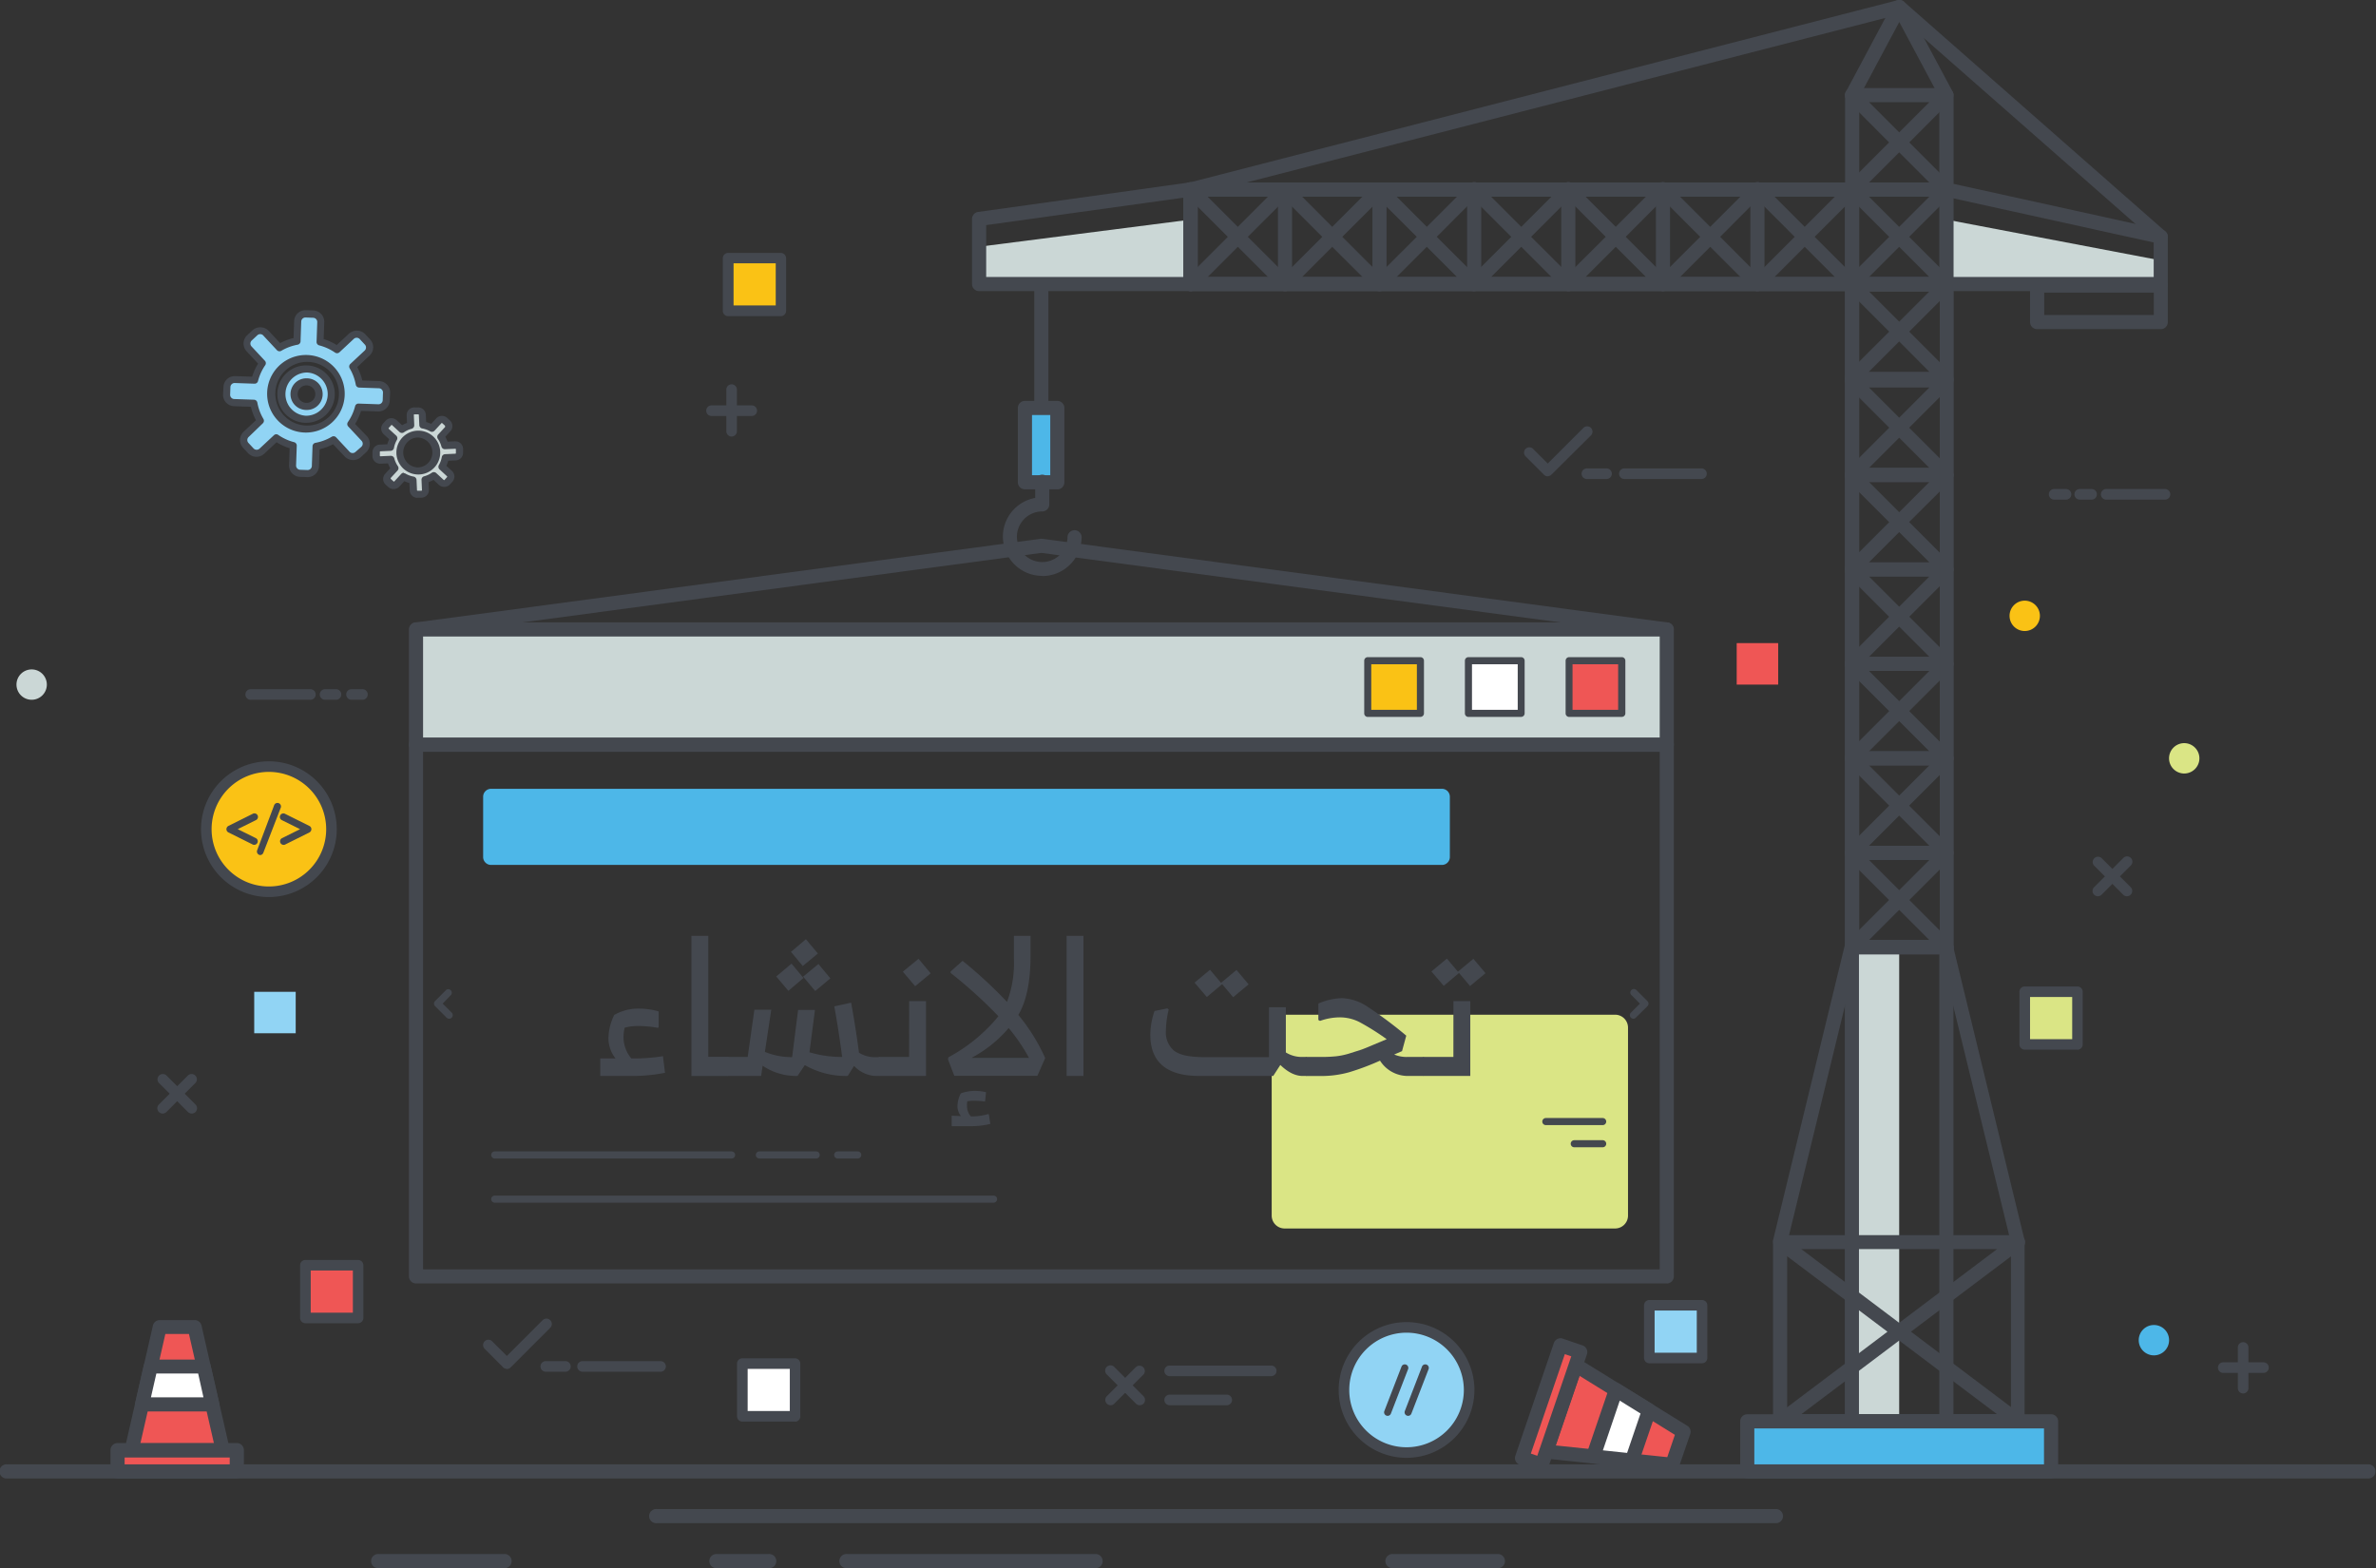 <svg id="Layer_1" data-name="Layer 1" xmlns="http://www.w3.org/2000/svg" viewBox="0 0 563.58 372">
  <rect x="0" y="0" width="563.58" height="372" fill="#333333" stroke="none"/>
  <title>underConstruction</title>
  <g>
    <g>
      <polygon points="512.53 67.38 512.53 61.78 461.73 52.1 461.73 67.75 512.53 67.38 512.53 67.38" style="fill: #cbd7d6"/>
      <polygon points="282.37 52.1 232.24 58.53 232.24 67.38 282.4 67.38 282.37 52.1 282.37 52.1" style="fill: #cbd7d6"/>
      <polygon points="450.48 337.17 439.27 337.17 439.27 224.71 450.48 224.71 450.48 337.17 450.48 337.17" style="fill: #cbd7d6"/>
      <polygon points="395.35 176.63 98.68 176.63 98.68 149.32 395.35 149.32 395.35 176.63 395.35 176.63" style="fill: #cbd7d6"/>
      <path d="M100.35,175H393.68V151H100.35v24Zm295,3.35H98.68A1.68,1.68,0,0,1,97,176.63V149.32a1.68,1.68,0,0,1,1.68-1.68H395.35a1.68,1.68,0,0,1,1.68,1.68v27.31a1.68,1.68,0,0,1-1.68,1.68Z" style="fill: #44484f"/>
      <path d="M100.35,301.11H393.68V178.31H100.35V301.11Zm295,3.35H98.68A1.68,1.68,0,0,1,97,302.79V176.63A1.68,1.68,0,0,1,98.68,175H395.35a1.68,1.68,0,0,1,1.68,1.68V302.79a1.68,1.68,0,0,1-1.68,1.68Z" style="fill: #44484f"/>
      <path d="M383.1,291.42H304.7a3.06,3.06,0,0,1-3.06-3.06V243.77a3.06,3.06,0,0,1,3.06-3.06h78.4a3.06,3.06,0,0,1,3.06,3.06v44.59a3.06,3.06,0,0,1-3.06,3.06Z" style="fill: #dae585"/>
      <path d="M342,205.18H116.48a1.88,1.88,0,0,1-1.88-1.88V189a1.88,1.88,0,0,1,1.88-1.88H342A1.88,1.88,0,0,1,343.9,189V203.3a1.88,1.88,0,0,1-1.88,1.88Z" style="fill: #4db7e8"/>
      <polygon points="336.92 169.22 324.43 169.22 324.43 156.73 336.92 156.73 336.92 169.22 336.92 169.22" style="fill: #fac215"/>
      <path d="M325.26,168.39h10.82V157.57H325.26v10.82Zm11.66,1.68H324.43a.84.84,0,0,1-.84-.84V156.73a.84.84,0,0,1,.84-.84h12.49a.84.84,0,0,1,.84.84v12.49a.84.84,0,0,1-.84.84Z" style="fill: #44484f"/>
      <polygon points="403.71 322.15 391.22 322.15 391.22 309.65 403.71 309.65 403.71 322.15 403.71 322.15" style="fill: #91d4f4"/>
      <path d="M392.47,320.89h10v-10h-10v10Zm11.24,2.51H391.22a1.26,1.26,0,0,1-1.26-1.26V309.65a1.26,1.26,0,0,1,1.26-1.26h12.49a1.26,1.26,0,0,1,1.26,1.26v12.49a1.26,1.26,0,0,1-1.26,1.26Z" style="fill: #44484f"/>
      <polygon points="188.57 335.98 176.08 335.98 176.08 323.48 188.57 323.48 188.57 335.98 188.57 335.98" style="fill: #fff"/>
      <path d="M177.34,334.72h10v-10h-10v10Zm11.24,2.51H176.08a1.26,1.26,0,0,1-1.26-1.26V323.48a1.26,1.26,0,0,1,1.26-1.26h12.49a1.26,1.26,0,0,1,1.26,1.26V336a1.26,1.26,0,0,1-1.26,1.26Z" style="fill: #44484f"/>
      <polygon points="492.76 247.77 480.26 247.77 480.26 235.28 492.76 235.28 492.76 247.77 492.76 247.77" style="fill: #dae585"/>
      <path d="M481.52,246.51h10v-10h-10v10ZM492.76,249H480.26a1.26,1.26,0,0,1-1.26-1.26V235.27a1.26,1.26,0,0,1,1.26-1.26h12.49a1.26,1.26,0,0,1,1.26,1.26v12.49a1.26,1.26,0,0,1-1.26,1.26Z" style="fill: #44484f"/>
      <polygon points="185.21 73.71 172.72 73.71 172.72 61.22 185.21 61.22 185.21 73.71 185.21 73.71" style="fill: #fac215"/>
      <path d="M174,72.46h10v-10H174v10ZM185.21,75H172.71a1.26,1.26,0,0,1-1.26-1.26V61.22A1.26,1.26,0,0,1,172.71,60h12.49a1.26,1.26,0,0,1,1.26,1.26V73.71A1.26,1.26,0,0,1,185.21,75Z" style="fill: #44484f"/>
      <polygon points="360.81 169.22 348.31 169.22 348.31 156.73 360.81 156.73 360.81 169.22 360.81 169.22" style="fill: #fff"/>
      <path d="M349.15,168.39H360V157.57H349.15v10.82Zm11.66,1.68H348.31a.84.84,0,0,1-.84-.84V156.73a.84.84,0,0,1,.84-.84h12.49a.84.84,0,0,1,.84.84v12.49a.84.84,0,0,1-.84.84Z" style="fill: #44484f"/>
      <polygon points="384.69 169.22 372.2 169.22 372.2 156.73 384.69 156.73 384.69 169.22 384.69 169.22" style="fill: #ef5655"/>
      <path d="M373,168.39h10.82V157.57H373v10.82Zm11.66,1.68H372.2a.84.84,0,0,1-.84-.84V156.73a.84.84,0,0,1,.84-.84h12.49a.84.84,0,0,1,.84.84v12.49a.84.84,0,0,1-.84.84Z" style="fill: #44484f"/>
      <polygon points="84.93 312.65 72.44 312.65 72.44 300.15 84.93 300.15 84.93 312.65 84.93 312.65" style="fill: #ef5655"/>
      <path d="M73.7,311.39h10v-10h-10v10Zm11.24,2.51H72.44a1.26,1.26,0,0,1-1.26-1.26V300.15a1.26,1.26,0,0,1,1.26-1.26H84.93a1.26,1.26,0,0,1,1.26,1.26v12.49a1.26,1.26,0,0,1-1.26,1.26Z" style="fill: #44484f"/>
      <path d="M173.54,274.82H117.35a.84.84,0,0,1,0-1.68h56.18a.84.84,0,1,1,0,1.68Z" style="fill: #44484f"/>
      <path d="M235.67,285.3H117.35a.84.84,0,1,1,0-1.68H235.67a.84.84,0,1,1,0,1.68Z" style="fill: #44484f"/>
      <path d="M193.61,274.82H180.12a.84.84,0,1,1,0-1.68h13.48a.84.84,0,1,1,0,1.68Z" style="fill: #44484f"/>
      <path d="M380.15,266.9H366.67a.84.84,0,0,1,0-1.68h13.48a.84.84,0,1,1,0,1.68Z" style="fill: #44484f"/>
      <path d="M380.15,272.16h-6.74a.84.84,0,1,1,0-1.68h6.74a.84.84,0,1,1,0,1.68Z" style="fill: #44484f"/>
      <path d="M203.45,274.82H198.7a.84.84,0,1,1,0-1.68h4.75a.84.84,0,1,1,0,1.68Z" style="fill: #44484f"/>
      <path d="M441,223h19.11V69.14H441V223Zm20.78,3.35H439.27a1.68,1.68,0,0,1-1.68-1.68V67.47a1.68,1.68,0,0,1,1.68-1.68h22.46a1.68,1.68,0,0,1,1.68,1.68V224.71a1.68,1.68,0,0,1-1.68,1.68Z" style="fill: #44484f"/>
      <path d="M443.32,133.39h14.32l-7.16-7.16-7.16,7.16Zm18.36,3.35H439.27a1.68,1.68,0,0,1-1.18-2.86l11.21-11.21a1.73,1.73,0,0,1,2.37,0l11.21,11.21a1.68,1.68,0,0,1-1.19,2.86Z" style="fill: #44484f"/>
      <path d="M443.32,114.34l7.16,7.16,7.16-7.16Zm7.16,11.21a1.67,1.67,0,0,1-1.18-.49l-11.21-11.21a1.68,1.68,0,0,1,1.18-2.86h22.41a1.68,1.68,0,0,1,1.19,2.86L451.67,125a1.67,1.67,0,0,1-1.19.49Z" style="fill: #44484f"/>
      <path d="M443.32,155.81h14.32l-7.16-7.16-7.16,7.16Zm18.36,3.35H439.27a1.68,1.68,0,0,1-1.18-2.86l11.21-11.21a1.67,1.67,0,0,1,2.37,0l11.21,11.21a1.68,1.68,0,0,1-1.19,2.86Z" style="fill: #44484f"/>
      <path d="M443.32,136.75l7.16,7.16,7.16-7.16ZM450.48,148a1.67,1.67,0,0,1-1.18-.49l-11.21-11.21a1.68,1.68,0,0,1,1.18-2.86h22.41a1.68,1.68,0,0,1,1.19,2.86l-11.21,11.21a1.68,1.68,0,0,1-1.19.49Z" style="fill: #44484f"/>
      <path d="M443.32,178.22h14.32l-7.16-7.16-7.16,7.16Zm18.36,3.35H439.27a1.68,1.68,0,0,1-1.18-2.86L449.3,167.5a1.68,1.68,0,0,1,2.37,0l11.21,11.21a1.68,1.68,0,0,1-1.19,2.86Z" style="fill: #44484f"/>
      <path d="M443.32,159.16l7.16,7.16,7.16-7.16Zm7.16,11.21a1.67,1.67,0,0,1-1.18-.49l-11.21-11.21a1.68,1.68,0,0,1,1.18-2.86h22.41a1.68,1.68,0,0,1,1.19,2.86l-11.21,11.21a1.68,1.68,0,0,1-1.19.49Z" style="fill: #44484f"/>
      <path d="M443.32,200.63h14.32l-7.16-7.16-7.16,7.16ZM461.68,204H439.27a1.68,1.68,0,0,1-1.18-2.86l11.21-11.21a1.68,1.68,0,0,1,2.37,0l11.21,11.21a1.68,1.68,0,0,1-1.19,2.86Z" style="fill: #44484f"/>
      <path d="M443.32,181.57l7.16,7.16,7.16-7.16Zm7.16,11.21a1.67,1.67,0,0,1-1.18-.49l-11.21-11.21a1.68,1.68,0,0,1,1.18-2.86h22.41a1.68,1.68,0,0,1,1.19,2.86l-11.21,11.21a1.68,1.68,0,0,1-1.19.49Z" style="fill: #44484f"/>
      <path d="M443.32,223h14.32l-7.16-7.16L443.32,223Zm18.36,3.35H439.27a1.68,1.68,0,0,1-1.18-2.86l11.21-11.21a1.67,1.67,0,0,1,2.37,0l11.21,11.21a1.68,1.68,0,0,1-1.19,2.86Z" style="fill: #44484f"/>
      <path d="M443.32,204l7.16,7.16,7.16-7.16Zm7.16,11.21a1.68,1.68,0,0,1-1.18-.49l-11.21-11.21a1.68,1.68,0,0,1,1.18-2.86h22.41a1.68,1.68,0,0,1,1.19,2.86l-11.21,11.21a1.68,1.68,0,0,1-1.19.49Z" style="fill: #44484f"/>
      <path d="M443.32,111h14.32l-7.16-7.16L443.32,111Zm18.36,3.35H439.27a1.68,1.68,0,0,1-1.18-2.86l11.21-11.21a1.73,1.73,0,0,1,2.37,0l11.21,11.21a1.68,1.68,0,0,1-1.19,2.86Z" style="fill: #44484f"/>
      <path d="M443.32,91.92l7.16,7.16,7.16-7.16Zm7.16,11.21a1.67,1.67,0,0,1-1.18-.49L438.09,91.43a1.68,1.68,0,0,1,1.18-2.86h22.41a1.68,1.68,0,0,1,1.19,2.86l-11.21,11.21a1.67,1.67,0,0,1-1.19.49Z" style="fill: #44484f"/>
      <path d="M443.32,88.2h14.32L450.48,81l-7.16,7.16Zm18.36,3.35H439.27a1.68,1.68,0,0,1-1.18-2.86L449.3,77.49a1.67,1.67,0,0,1,2.37,0l11.21,11.21a1.68,1.68,0,0,1-1.19,2.86Z" style="fill: #44484f"/>
      <path d="M443.32,69.14l7.16,7.16,7.16-7.16Zm7.16,11.21a1.68,1.68,0,0,1-1.18-.49L438.09,68.65a1.68,1.68,0,0,1,1.18-2.86h22.41a1.68,1.68,0,0,1,1.19,2.86L451.67,79.86a1.68,1.68,0,0,1-1.19.49Z" style="fill: #44484f"/>
      <path d="M443.32,43.3h14.32l-7.16-7.16-7.16,7.16Zm18.36,3.35H439.27a1.68,1.68,0,0,1-1.18-2.86L449.3,32.58a1.73,1.73,0,0,1,2.37,0l11.21,11.21a1.68,1.68,0,0,1-1.19,2.86Z" style="fill: #44484f"/>
      <path d="M443.32,24.24l7.16,7.16,7.16-7.16Zm7.16,11.21A1.67,1.67,0,0,1,449.3,35L438.09,23.75a1.68,1.68,0,0,1,1.18-2.86h22.41a1.68,1.68,0,0,1,1.19,2.86L451.67,35a1.67,1.67,0,0,1-1.19.49Z" style="fill: #44484f"/>
      <path d="M443.32,65.71h14.32l-7.16-7.16-7.16,7.16Zm18.36,3.35H439.27a1.68,1.68,0,0,1-1.18-2.86L449.3,55a1.73,1.73,0,0,1,2.37,0L462.87,66.2a1.68,1.68,0,0,1-1.19,2.86Z" style="fill: #44484f"/>
      <path d="M443.32,46.65l7.16,7.16,7.16-7.16Zm7.16,11.21a1.67,1.67,0,0,1-1.18-.49L438.09,46.16a1.68,1.68,0,0,1,1.18-2.86h22.41a1.68,1.68,0,0,1,1.19,2.86L451.67,57.36a1.67,1.67,0,0,1-1.19.49Z" style="fill: #44484f"/>
      <path d="M423.92,335.49H477V294.83l-16.68-68.44H440.59l-16.68,68.44v40.66Zm54.8,3.35H422.24a1.68,1.68,0,0,1-1.68-1.68V294.63a1.68,1.68,0,0,1,0-.4l17-69.92a1.68,1.68,0,0,1,1.63-1.28h22.41a1.68,1.68,0,0,1,1.63,1.28l17,69.92a1.68,1.68,0,0,1,0,.4v42.54a1.68,1.68,0,0,1-1.68,1.68Z" style="fill: #44484f"/>
      <path d="M461.68,338.84a1.68,1.68,0,0,1-1.68-1.68V224.71a1.68,1.68,0,0,1,3.35,0V337.17a1.68,1.68,0,0,1-1.68,1.68Z" style="fill: #44484f"/>
      <path d="M439.27,338.84a1.68,1.68,0,0,1-1.68-1.68V224.71a1.68,1.68,0,0,1,3.35,0V337.17a1.68,1.68,0,0,1-1.68,1.68Z" style="fill: #44484f"/>
      <path d="M427.25,296.31l23.23,17.49,23.23-17.49Zm0,39.18h46.46L450.48,318l-23.23,17.49Zm51.49,3.35h-56.5a1.68,1.68,0,0,1-1-3l26.46-19.93L421.23,296a1.68,1.68,0,0,1,1-3h56.48a1.68,1.68,0,0,1,1,3L453.27,315.9l26.32,19.83a1.68,1.68,0,0,1-.85,3.12Z" style="fill: #44484f"/>
      <path d="M72.82,90.58a2.91,2.91,0,1,1-3,2.81,2.91,2.91,0,0,1,3-2.81Zm-.31,8.87a6,6,0,1,0-5.75-6.17,6,6,0,0,0,5.75,6.17Z" style="fill: #91d4f4"/>
      <path d="M72.72,91.42a2.07,2.07,0,0,0-.07,4.15h0a2.07,2.07,0,0,0,.14-4.15Zm0,5.83h-.13a3.75,3.75,0,0,1,.13-7.5h.13a3.75,3.75,0,0,1-.13,7.5Zm0-8.88a5.13,5.13,0,0,0-.18,10.25h.18a5.13,5.13,0,0,0,.18-10.25Zm0,11.93h-.24a6.81,6.81,0,1,1,.24,0Z" style="fill: #44484f"/>
      <path d="M73,85a8.38,8.38,0,1,1-8.67,8.08A8.38,8.38,0,0,1,73,85ZM55.58,95.52l4.65.16a12.63,12.63,0,0,0,1.56,4.17L58.38,103a1.86,1.86,0,0,0-.09,2.63l1.18,1.27a1.86,1.86,0,0,0,2.63.09l3.4-3.17h0a12.62,12.62,0,0,0,4.05,1.85l-.16,4.65a1.86,1.86,0,0,0,1.8,1.93l1.74.06a1.86,1.86,0,0,0,1.93-1.8l.16-4.65a12.63,12.63,0,0,0,4.17-1.56h0l3.17,3.4a1.86,1.86,0,0,0,2.63.09l1.27-1.18a1.86,1.86,0,0,0,.09-2.63l-3.17-3.4A12.64,12.64,0,0,0,85,96.55l4.65.16a1.86,1.86,0,0,0,1.93-1.8l.06-1.74a1.86,1.86,0,0,0-1.8-1.93l-4.65-.16a12.63,12.63,0,0,0-1.56-4.17l3.4-3.17a1.86,1.86,0,0,0,.09-2.63L86,79.85a1.86,1.86,0,0,0-2.63-.09l-3.4,3.17a12.64,12.64,0,0,0-4.05-1.85l.16-4.65a1.86,1.86,0,0,0-1.8-1.93l-1.74-.06a1.86,1.86,0,0,0-1.93,1.8l-.16,4.65a12.64,12.64,0,0,0-4.17,1.56L63.09,79A1.86,1.86,0,0,0,60.46,79l-1.27,1.18a1.86,1.86,0,0,0-.09,2.63l3.17,3.4a12.65,12.65,0,0,0-1.85,4.05l-4.65-.16a1.86,1.86,0,0,0-1.93,1.8l-.06,1.74a1.86,1.86,0,0,0,1.8,1.93Z" style="fill: #91d4f4"/>
      <path d="M72.72,85.85a7.55,7.55,0,1,0,.27,0Zm0,16.76H72.4a9.2,9.2,0,1,1,.33,0Zm-7.22.4a.84.84,0,0,1,.48.15,11.77,11.77,0,0,0,3.78,1.73.84.84,0,0,1,.63.84l-.16,4.65a1,1,0,0,0,1,1.06l1.74.06,0,.84v-.84a1,1,0,0,0,1-1l.16-4.65a.84.84,0,0,1,.69-.8,11.75,11.75,0,0,0,3.9-1.46.84.84,0,0,1,1,.15l3.17,3.4a1,1,0,0,0,1.45.05L85.7,106a1,1,0,0,0,.05-1.45l-3.17-3.4a.84.84,0,0,1-.08-1,11.75,11.75,0,0,0,1.73-3.78.81.81,0,0,1,.84-.63l4.65.16h0a1,1,0,0,0,1.06-1l.06-1.74a1,1,0,0,0-1-1.06l-4.65-.16a.84.84,0,0,1-.8-.69,11.76,11.76,0,0,0-1.46-3.9.84.84,0,0,1,.15-1l3.4-3.17a1,1,0,0,0,.05-1.45l-1.18-1.27a1,1,0,0,0-1.45-.05l-3.4,3.17a.84.84,0,0,1-1,.08,11.78,11.78,0,0,0-3.78-1.73.84.84,0,0,1-.63-.84l.16-4.65a1,1,0,0,0-1-1.06l-1.74-.06h0a1,1,0,0,0-1.06,1l-.16,4.65a.84.84,0,0,1-.69.8,11.76,11.76,0,0,0-3.9,1.46.84.84,0,0,1-1-.15l-3.17-3.4A1,1,0,0,0,61,79.57l-1.27,1.18a1,1,0,0,0-.05,1.45l3.17,3.4a.84.84,0,0,1,.08,1,11.78,11.78,0,0,0-1.73,3.79.83.83,0,0,1-.84.63l-4.65-.16h0a1,1,0,0,0-1.06,1l-.06,1.74a1,1,0,0,0,1,1.06l4.65.16a.84.84,0,0,1,.8.69,11.76,11.76,0,0,0,1.46,3.9.84.84,0,0,1-.15,1L59,103.64a1,1,0,0,0-.05,1.45l1.18,1.27a1,1,0,0,0,.75.33h0a1,1,0,0,0,.7-.28l3.4-3.17a.84.84,0,0,1,.57-.23ZM73,113.18h-.1l-1.74-.06a2.7,2.7,0,0,1-2.6-2.79l.14-4a13.4,13.4,0,0,1-3.1-1.42l-2.92,2.72a2.69,2.69,0,0,1-1.84.73h0a2.71,2.71,0,0,1-2-.86l-1.18-1.27a2.7,2.7,0,0,1,.13-3.82l2.92-2.72a13.43,13.43,0,0,1-1.2-3.19l-4-.14a2.7,2.7,0,0,1-2.6-2.79L53,91.83a2.69,2.69,0,0,1,2.7-2.61h.1l4,.14a13.45,13.45,0,0,1,1.42-3.1l-2.72-2.92a2.7,2.7,0,0,1,.13-3.82l1.27-1.18a2.78,2.78,0,0,1,3.82.13l2.72,2.92a13.39,13.39,0,0,1,3.19-1.2l.14-4a2.69,2.69,0,0,1,2.7-2.61h.1l1.74.06a2.7,2.7,0,0,1,2.6,2.79l-.14,4a13.44,13.44,0,0,1,3.1,1.42l2.92-2.72a2.78,2.78,0,0,1,3.82.13l1.18,1.27a2.7,2.7,0,0,1-.13,3.82l-2.92,2.72a13.44,13.44,0,0,1,1.2,3.19l4,.14a2.7,2.7,0,0,1,2.6,2.79L92.45,95a2.69,2.69,0,0,1-2.7,2.61h-.1l-4-.14a13.42,13.42,0,0,1-1.42,3.1L87,103.44a2.7,2.7,0,0,1-.13,3.82l-1.27,1.18a2.78,2.78,0,0,1-3.82-.13L79,105.38a13.4,13.4,0,0,1-3.19,1.19l-.14,4a2.69,2.69,0,0,1-2.7,2.61Z" style="fill: #44484f"/>
      <path d="M98.91,103a4.39,4.39,0,1,1-4.19,4.57A4.39,4.39,0,0,1,98.91,103Zm-8.67,6.2,2.43-.11a6.62,6.62,0,0,0,1,2.11L92,113a1,1,0,0,0,.06,1.38l.67.61a1,1,0,0,0,1.38-.06l1.65-1.79h0a6.62,6.62,0,0,0,2.19.8l.11,2.43a1,1,0,0,0,1,.93l.91,0a1,1,0,0,0,.93-1l-.11-2.43a6.6,6.6,0,0,0,2.11-1h0l1.79,1.65a1,1,0,0,0,1.38-.06l.61-.67a1,1,0,0,0-.06-1.38l-1.79-1.65a6.61,6.61,0,0,0,.8-2.19l2.43-.11a1,1,0,0,0,.93-1l0-.91a1,1,0,0,0-1-.93l-2.43.11a6.61,6.61,0,0,0-1-2.11l1.65-1.79a1,1,0,0,0-.06-1.38l-.67-.61a1,1,0,0,0-1.38.06l-1.65,1.79a6.61,6.61,0,0,0-2.19-.8l-.11-2.43a1,1,0,0,0-1-.93l-.91,0a1,1,0,0,0-.93,1l.11,2.43a6.61,6.61,0,0,0-2.11,1l-1.79-1.65a1,1,0,0,0-1.38.06l-.61.67a1,1,0,0,0,.06,1.38L93.35,104a6.61,6.61,0,0,0-.8,2.19l-2.43.11a1,1,0,0,0-.93,1l0,.91a1,1,0,0,0,1,.93Z" style="fill: #cbd7d6"/>
      <path d="M99.11,103.79h-.16a3.55,3.55,0,0,0,.15,7.09h.16a3.55,3.55,0,0,0-.15-7.09Zm0,8.77a5.2,5.2,0,1,1,.23,0Zm-3.33-.31a.84.84,0,0,1,.42.11,5.76,5.76,0,0,0,1.91.7.84.84,0,0,1,.69.79l.11,2.43a.14.14,0,0,0,.14.13v0l.91,0a.15.15,0,0,0,.13-.14l-.11-2.43a.84.84,0,0,1,.62-.85,5.76,5.76,0,0,0,1.85-.86.84.84,0,0,1,1,.07l1.79,1.65a.12.12,0,0,0,.19,0l.61-.67a.14.14,0,0,0,0-.19l-1.79-1.65a.84.84,0,0,1-.16-1,5.77,5.77,0,0,0,.7-1.91.84.84,0,0,1,.79-.69l2.43-.11a.14.14,0,0,0,.13-.14l0-.91a.14.14,0,0,0-.14-.13l-2.44.11a.85.85,0,0,1-.85-.62,5.74,5.74,0,0,0-.86-1.85.84.84,0,0,1,.07-1l1.65-1.79V101l-.67-.61a.12.12,0,0,0-.19,0l-1.65,1.79a.84.84,0,0,1-1,.16,5.75,5.75,0,0,0-1.91-.7.84.84,0,0,1-.69-.79l-.11-2.43a.14.14,0,0,0-.14-.13l-.92,0a.14.14,0,0,0-.13.14l.1,2.43a.84.84,0,0,1-.62.85,5.75,5.75,0,0,0-1.85.86.84.84,0,0,1-1-.07l-1.79-1.65a.12.12,0,0,0-.19,0l-.61.67a.14.14,0,0,0,0,.19l1.79,1.64a.84.84,0,0,1,.16,1,5.76,5.76,0,0,0-.7,1.91.84.84,0,0,1-.79.69l-2.43.11a.15.15,0,0,0-.13.14l0,.91a.14.14,0,0,0,.14.13l2.44-.11a.85.85,0,0,1,.85.62,5.76,5.76,0,0,0,.86,1.85.84.84,0,0,1-.07,1l-1.65,1.79v.19l.67.62a.12.12,0,0,0,.19,0l1.65-1.79a.84.84,0,0,1,.62-.27ZM99,118.1a1.81,1.81,0,0,1-1.81-1.73l-.08-1.79a7.4,7.4,0,0,1-1.2-.44l-1.21,1.32a1.87,1.87,0,0,1-2.56.11l-.67-.61a1.81,1.81,0,0,1-.11-2.56l1.21-1.32a7.48,7.48,0,0,1-.54-1.16l-1.79.08h0a1.83,1.83,0,0,1-1.89-1.73l0-.91a1.81,1.81,0,0,1,1.73-1.89l1.79-.08a7.45,7.45,0,0,1,.44-1.2L91,103a1.82,1.82,0,0,1-.11-2.56l.61-.67a1.87,1.87,0,0,1,2.56-.11l1.32,1.21a7.45,7.45,0,0,1,1.16-.54l-.08-1.79a1.81,1.81,0,0,1,1.73-1.89l.91,0h0A1.83,1.83,0,0,1,101,98.32l.08,1.79a7.42,7.42,0,0,1,1.2.44l1.21-1.32a1.87,1.87,0,0,1,2.56-.11l.67.61a1.81,1.81,0,0,1,.11,2.56l-1.21,1.32a7.33,7.33,0,0,1,.54,1.16l1.79-.08h0a1.82,1.82,0,0,1,1.89,1.73l0,.91a1.81,1.81,0,0,1-1.73,1.89l-1.79.08a7.39,7.39,0,0,1-.44,1.2l1.32,1.21a1.82,1.82,0,0,1,.11,2.56l-.61.67a1.87,1.87,0,0,1-2.56.11l-1.32-1.21a7.35,7.35,0,0,1-1.16.54l.08,1.79a1.81,1.81,0,0,1-1.73,1.89l-.91,0Z" style="fill: #44484f"/>
      <path d="M561.9,350.72H1.68a1.68,1.68,0,1,1,0-3.35H561.9a1.68,1.68,0,0,1,0,3.35Z" style="fill: #44484f"/>
      <path d="M421.37,361.33H155.78a1.68,1.68,0,1,1,0-3.35H421.37a1.68,1.68,0,0,1,0,3.35Z" style="fill: #44484f"/>
      <path d="M119.56,372H89.83a1.68,1.68,0,1,1,0-3.35h29.72a1.68,1.68,0,1,1,0,3.35Z" style="fill: #44484f"/>
      <path d="M182.33,372H170.06a1.68,1.68,0,1,1,0-3.35h12.27a1.68,1.68,0,1,1,0,3.35Z" style="fill: #44484f"/>
      <path d="M260,372H200.9a1.68,1.68,0,1,1,0-3.35H260a1.68,1.68,0,0,1,0,3.35Z" style="fill: #44484f"/>
      <path d="M355.42,372h-25a1.68,1.68,0,1,1,0-3.35h25a1.68,1.68,0,0,1,0,3.35Z" style="fill: #44484f"/>
      <path d="M284.07,65.71H510.85V57.52L461.5,46.65H284.07V65.71Zm228.45,3.35H282.4a1.68,1.68,0,0,1-1.68-1.68V45a1.68,1.68,0,0,1,1.68-1.68H461.69a1.69,1.69,0,0,1,.36,0l50.84,11.2a1.68,1.68,0,0,1,1.31,1.64V67.38a1.67,1.67,0,0,1-1.67,1.68Z" style="fill: #44484f"/>
      <path d="M461.68,69.06A1.68,1.68,0,0,1,460,67.38V23L450.5,5.22,441,23V45a1.68,1.68,0,1,1-3.35,0V22.56a1.67,1.67,0,0,1,.2-.79L449,.88A1.68,1.68,0,0,1,450.5,0h0A1.67,1.67,0,0,1,452,.88l11.18,20.89a1.68,1.68,0,0,1,.2.79V67.38a1.68,1.68,0,0,1-1.68,1.68Z" style="fill: #44484f"/>
      <path d="M439.27,69.06a1.68,1.68,0,0,1-1.68-1.68V45A1.68,1.68,0,1,1,441,45V67.38a1.68,1.68,0,0,1-1.68,1.68Z" style="fill: #44484f"/>
      <path d="M420.91,65.71h14.32l-7.16-7.16-7.16,7.16Zm18.36,3.35H416.86a1.68,1.68,0,0,1-1.18-2.86L426.88,55a1.73,1.73,0,0,1,2.37,0L440.46,66.2a1.68,1.68,0,0,1-1.19,2.86Z" style="fill: #44484f"/>
      <path d="M420.91,46.65l7.16,7.16,7.16-7.16Zm7.16,11.21a1.67,1.67,0,0,1-1.19-.49L415.68,46.16a1.68,1.68,0,0,1,1.18-2.86h22.41a1.68,1.68,0,0,1,1.19,2.86L429.25,57.36a1.67,1.67,0,0,1-1.18.49Z" style="fill: #44484f"/>
      <path d="M416.86,69.06a1.68,1.68,0,0,1-1.68-1.68V45a1.68,1.68,0,1,1,3.35,0V67.38a1.68,1.68,0,0,1-1.68,1.68Z" style="fill: #44484f"/>
      <path d="M398.5,65.71h14.32l-7.16-7.16-7.16,7.16Zm18.36,3.35H394.45a1.68,1.68,0,0,1-1.19-2.86L404.47,55a1.73,1.73,0,0,1,2.37,0L418,66.2a1.68,1.68,0,0,1-1.18,2.86Z" style="fill: #44484f"/>
      <path d="M398.5,46.65l7.16,7.16,7.16-7.16Zm7.16,11.21a1.67,1.67,0,0,1-1.19-.49L393.27,46.16a1.68,1.68,0,0,1,1.19-2.86h22.41A1.68,1.68,0,0,1,418,46.16L406.84,57.36a1.67,1.67,0,0,1-1.18.49Z" style="fill: #44484f"/>
      <path d="M394.45,69.06a1.68,1.68,0,0,1-1.68-1.68V45a1.68,1.68,0,1,1,3.35,0V67.38a1.68,1.68,0,0,1-1.68,1.68Z" style="fill: #44484f"/>
      <path d="M376.09,65.71h14.32l-7.16-7.16-7.16,7.16Zm18.37,3.35H372a1.68,1.68,0,0,1-1.19-2.86L382.06,55a1.73,1.73,0,0,1,2.37,0L395.64,66.2a1.68,1.68,0,0,1-1.18,2.86Z" style="fill: #44484f"/>
      <path d="M376.09,46.65l7.16,7.16,7.16-7.16Zm7.16,11.21a1.67,1.67,0,0,1-1.19-.49L370.86,46.16A1.68,1.68,0,0,1,372,43.3h22.41a1.68,1.68,0,0,1,1.18,2.86L384.43,57.36a1.67,1.67,0,0,1-1.18.49Z" style="fill: #44484f"/>
      <path d="M372,69.06a1.68,1.68,0,0,1-1.68-1.68V45a1.68,1.68,0,1,1,3.35,0V67.38A1.68,1.68,0,0,1,372,69.06Z" style="fill: #44484f"/>
      <path d="M353.68,65.71H368l-7.16-7.16-7.16,7.16ZM372,69.06H349.63a1.68,1.68,0,0,1-1.18-2.86L359.65,55A1.73,1.73,0,0,1,362,55L373.23,66.2A1.68,1.68,0,0,1,372,69.06Z" style="fill: #44484f"/>
      <path d="M353.68,46.65l7.16,7.16L368,46.65Zm7.16,11.21a1.67,1.67,0,0,1-1.19-.49L348.45,46.16a1.68,1.68,0,0,1,1.18-2.86H372a1.68,1.68,0,0,1,1.18,2.86L362,57.36a1.67,1.67,0,0,1-1.18.49Z" style="fill: #44484f"/>
      <path d="M349.63,69.06A1.68,1.68,0,0,1,348,67.38V45a1.68,1.68,0,1,1,3.35,0V67.38a1.68,1.68,0,0,1-1.68,1.68Z" style="fill: #44484f"/>
      <path d="M331.27,65.71h14.32l-7.16-7.16-7.16,7.16Zm18.36,3.35H327.22A1.68,1.68,0,0,1,326,66.2L337.24,55a1.73,1.73,0,0,1,2.37,0L350.82,66.2a1.68,1.68,0,0,1-1.19,2.86Z" style="fill: #44484f"/>
      <path d="M331.27,46.65l7.16,7.16,7.16-7.16Zm7.16,11.21a1.67,1.67,0,0,1-1.18-.49L326,46.16a1.68,1.68,0,0,1,1.18-2.86h22.41a1.68,1.68,0,0,1,1.19,2.86L339.61,57.36a1.67,1.67,0,0,1-1.19.49Z" style="fill: #44484f"/>
      <path d="M327.22,69.06a1.68,1.68,0,0,1-1.68-1.68V45a1.68,1.68,0,0,1,3.35,0V67.38a1.68,1.68,0,0,1-1.68,1.68Z" style="fill: #44484f"/>
      <path d="M308.86,65.71h14.32L316,58.55l-7.16,7.16Zm18.36,3.35H304.81a1.68,1.68,0,0,1-1.19-2.86L314.83,55a1.73,1.73,0,0,1,2.37,0L328.41,66.2a1.68,1.68,0,0,1-1.19,2.86Z" style="fill: #44484f"/>
      <path d="M308.86,46.65,316,53.81l7.16-7.16ZM316,57.85a1.67,1.67,0,0,1-1.18-.49L303.62,46.16a1.68,1.68,0,0,1,1.19-2.86h22.41a1.68,1.68,0,0,1,1.19,2.86L317.2,57.36a1.67,1.67,0,0,1-1.19.49Z" style="fill: #44484f"/>
      <path d="M304.81,69.06a1.68,1.68,0,0,1-1.68-1.68V45a1.68,1.68,0,0,1,3.35,0V67.38a1.68,1.68,0,0,1-1.68,1.68Z" style="fill: #44484f"/>
      <path d="M286.44,65.71h14.32l-7.16-7.16-7.16,7.16Zm18.37,3.35H282.4a1.68,1.68,0,0,1-1.19-2.86L292.42,55a1.72,1.72,0,0,1,2.37,0L306,66.2a1.68,1.68,0,0,1-1.18,2.86Z" style="fill: #44484f"/>
      <path d="M286.44,46.65l7.16,7.16,7.16-7.16Zm7.16,11.21a1.67,1.67,0,0,1-1.18-.49L281.21,46.16a1.68,1.68,0,0,1,1.19-2.86h22.41A1.68,1.68,0,0,1,306,46.16L294.79,57.36a1.67,1.67,0,0,1-1.18.49Z" style="fill: #44484f"/>
      <path d="M282.4,69.06a1.68,1.68,0,0,1-1.68-1.68V45a1.68,1.68,0,1,1,3.35,0V67.38a1.68,1.68,0,0,1-1.68,1.68Z" style="fill: #44484f"/>
      <path d="M233.92,65.71h46.8V46.89L233.92,53.4V65.71Zm48.48,3.35H232.24a1.68,1.68,0,0,1-1.68-1.68V51.94A1.68,1.68,0,0,1,232,50.28l50.16-7A1.68,1.68,0,0,1,284.08,45V67.38a1.68,1.68,0,0,1-1.68,1.68Z" style="fill: #44484f"/>
      <path d="M484.88,74.73h26V69.42h-26v5.31Zm27.65,3.35H483.2a1.68,1.68,0,0,1-1.68-1.68V67.75a1.68,1.68,0,0,1,1.68-1.68h29.33a1.67,1.67,0,0,1,1.67,1.68v8.66a1.68,1.68,0,0,1-1.67,1.68Z" style="fill: #44484f"/>
      <polygon points="486.51 349.04 414.45 349.04 414.45 337.17 486.51 337.17 486.51 349.04 486.51 349.04" style="fill: #4db7e8"/>
      <path d="M416.12,347.37h68.71v-8.52H416.12v8.52Zm70.39,3.35H414.45a1.68,1.68,0,0,1-1.68-1.68V337.17a1.68,1.68,0,0,1,1.68-1.68h72.06a1.68,1.68,0,0,1,1.68,1.68V349a1.68,1.68,0,0,1-1.68,1.68Z" style="fill: #44484f"/>
      <path d="M387.43,241.66a.84.84,0,0,1-.59-1.43l2.15-2.15L386.91,236a.84.84,0,0,1,1.19-1.18l2.68,2.68a.84.84,0,0,1,0,1.18L388,241.42a.83.83,0,0,1-.59.25Z" style="fill: #44484f"/>
      <path d="M106.52,241.66a.83.83,0,0,1-.59-.25l-2.75-2.75a.84.84,0,0,1,0-1.18l2.68-2.68A.84.84,0,0,1,107,236L105,238.08l2.15,2.15a.84.84,0,0,1-.59,1.43Z" style="fill: #44484f"/>
      <polygon points="52.85 344.07 31.2 344.07 37.89 314.78 46.16 314.78 52.85 344.07 52.85 344.07" style="fill: #ef5655"/>
      <path d="M33.3,342.39H50.75l-5.93-25.94h-5.6L33.3,342.39Zm19.57,3.35H31.2a1.68,1.68,0,0,1-1.63-2l6.7-29.29a1.68,1.68,0,0,1,1.63-1.3h8.27a1.68,1.68,0,0,1,1.63,1.3l6.64,29.07a1.68,1.68,0,0,1-1.57,2.28Z" style="fill: #44484f"/>
      <polygon points="33.69 333.15 50.36 333.15 48.3 324.14 35.75 324.14 33.69 333.15 33.69 333.15" style="fill: #fff"/>
      <path d="M35.8,331.47H48.26L47,325.82H37.09l-1.29,5.66Zm14.56,3.35H33.69a1.68,1.68,0,0,1-1.63-2l2.06-9a1.68,1.68,0,0,1,1.63-1.3H48.3a1.68,1.68,0,0,1,1.63,1.3l2.06,9a1.68,1.68,0,0,1-1.63,2Z" style="fill: #44484f"/>
      <polygon points="56.17 349.04 27.89 349.04 27.89 344.07 56.17 344.07 56.17 349.04 56.17 349.04" style="fill: #ef5655"/>
      <path d="M29.56,347.37H54.49v-1.62H29.56v1.62Zm26.6,3.35H27.89A1.68,1.68,0,0,1,26.21,349v-5a1.68,1.68,0,0,1,1.68-1.68H56.17a1.68,1.68,0,0,1,1.68,1.68v5a1.68,1.68,0,0,1-1.68,1.68Z" style="fill: #44484f"/>
      <polygon points="366.76 344.33 373.76 323.84 399.32 339.64 396.65 347.47 366.76 344.33 366.76 344.33" style="fill: #ef5655"/>
      <path d="M369,342.89l26.47,2.78,1.81-5.3-22.63-14L369,342.89Zm27.62,6.26h-.18L366.59,346a1.68,1.68,0,0,1-1.41-2.21l7-20.5a1.68,1.68,0,0,1,2.47-.88l25.56,15.81a1.68,1.68,0,0,1,.7,2L398.23,348a1.68,1.68,0,0,1-1.58,1.13Z" style="fill: #44484f"/>
      <polygon points="383.29 329.73 377.9 345.5 387.09 346.46 391.15 334.59 383.29 329.73 383.29 329.73" style="fill: #fff"/>
      <path d="M380.17,344.05l5.77.61,3.19-9.35-4.93-3.05-4,11.79Zm6.93,4.09h-.18l-9.19-1a1.68,1.68,0,0,1-1.41-2.21l5.39-15.77a1.68,1.68,0,0,1,2.47-.88l7.86,4.86a1.68,1.68,0,0,1,.7,2L388.68,347a1.68,1.68,0,0,1-1.59,1.13Z" style="fill: #44484f"/>
      <polygon points="360.99 345.86 370.13 319.1 374.83 320.7 365.69 347.47 360.99 345.86 360.99 345.86" style="fill: #ef5655"/>
      <path d="M363.11,344.82l1.53.52,8.06-23.59-1.53-.52-8.06,23.59Zm2.58,4.33a1.67,1.67,0,0,1-.54-.09l-4.71-1.61a1.67,1.67,0,0,1-1-2.13l9.14-26.76a1.67,1.67,0,0,1,2.13-1l4.7,1.61a1.68,1.68,0,0,1,1,2.13L367.28,348a1.68,1.68,0,0,1-1.59,1.14Z" style="fill: #44484f"/>
      <path d="M78.63,196.7a14.84,14.84,0,1,1-14.84-14.84A14.84,14.84,0,0,1,78.63,196.7Z" style="fill: #fac215"/>
      <path d="M63.78,183.11A13.59,13.59,0,1,0,77.37,196.7a13.6,13.6,0,0,0-13.59-13.59Zm0,29.69a16.1,16.1,0,1,1,16.1-16.1,16.12,16.12,0,0,1-16.1,16.1Z" style="fill: #44484f"/>
      <path d="M61.73,202.84A.84.84,0,0,1,61,201.7L65,191.09a.84.84,0,1,1,1.56.6l-4.1,10.61a.84.84,0,0,1-.78.54Z" style="fill: #44484f"/>
      <path d="M67.26,200.42a.84.84,0,0,1-.37-1.59l4.29-2.13-4.29-2.13a.84.84,0,1,1,.75-1.5l5.76,2.87a.84.84,0,0,1,.46.75.88.88,0,0,1-.46.78l-5.76,2.87a.84.84,0,0,1-.37.09Z" style="fill: #44484f"/>
      <path d="M60.3,200.42a.84.84,0,0,1-.37-.09l-5.76-2.87a.84.84,0,0,1-.46-.75.88.88,0,0,1,.46-.78l5.76-2.87a.84.84,0,1,1,.75,1.5l-4.29,2.13,4.29,2.13a.84.84,0,0,1-.37,1.59Z" style="fill: #44484f"/>
      <path d="M348.48,329.73a14.84,14.84,0,1,1-14.84-14.84,14.84,14.84,0,0,1,14.84,14.84Z" style="fill: #91d4f4"/>
      <path d="M333.63,316.14a13.59,13.59,0,1,0,13.59,13.59,13.6,13.6,0,0,0-13.59-13.59Zm0,29.69a16.1,16.1,0,1,1,16.1-16.1,16.12,16.12,0,0,1-16.1,16.1Z" style="fill: #44484f"/>
      <path d="M329.14,335.87a.82.82,0,0,1-.3-.06.84.84,0,0,1-.48-1.08l4.1-10.61a.84.84,0,0,1,1.56.6l-4.1,10.61a.84.84,0,0,1-.78.54Z" style="fill: #44484f"/>
      <path d="M334,335.87a.83.83,0,0,1-.3-.06.84.84,0,0,1-.48-1.08l4.1-10.61a.84.84,0,0,1,1.56.6l-4.1,10.61a.84.84,0,0,1-.78.54Z" style="fill: #44484f"/>
      <path d="M504.5,212.61a1.25,1.25,0,0,1-.89-.37l-6.9-6.9a1.26,1.26,0,0,1,1.78-1.78l6.9,6.9a1.26,1.26,0,0,1-.89,2.15Z" style="fill: #44484f"/>
      <path d="M497.6,212.61a1.26,1.26,0,0,1-.89-2.15l6.9-6.9a1.26,1.26,0,1,1,1.78,1.78l-6.9,6.9a1.25,1.25,0,0,1-.89.37Z" style="fill: #44484f"/>
      <path d="M45.48,264.16a1.25,1.25,0,0,1-.89-.37l-6.9-6.9a1.26,1.26,0,0,1,1.78-1.78l6.9,6.9a1.26,1.26,0,0,1-.89,2.15Z" style="fill: #44484f"/>
      <path d="M38.58,264.16a1.26,1.26,0,0,1-.89-2.15l6.9-6.9a1.26,1.26,0,0,1,1.78,1.78l-6.9,6.9a1.25,1.25,0,0,1-.89.37Z" style="fill: #44484f"/>
      <path d="M270.34,333.35a1.25,1.25,0,0,1-.89-.37l-6.9-6.9a1.26,1.26,0,1,1,1.78-1.78l6.9,6.9a1.26,1.26,0,0,1-.89,2.15Z" style="fill: #44484f"/>
      <path d="M263.43,333.35a1.26,1.26,0,0,1-.89-2.15l6.9-6.9a1.26,1.26,0,0,1,1.78,1.78l-6.9,6.9a1.25,1.25,0,0,1-.89.37Z" style="fill: #44484f"/>
      <path d="M173.54,103.56a1.26,1.26,0,0,1-1.26-1.26V92.54a1.26,1.26,0,1,1,2.51,0v9.76a1.26,1.26,0,0,1-1.26,1.26Z" style="fill: #44484f"/>
      <path d="M178.42,98.68h-9.76a1.26,1.26,0,0,1,0-2.51h9.76a1.26,1.26,0,0,1,0,2.51Z" style="fill: #44484f"/>
      <path d="M532.07,330.56a1.26,1.26,0,0,1-1.26-1.26v-9.76a1.26,1.26,0,0,1,2.51,0v9.76a1.26,1.26,0,0,1-1.26,1.26Z" style="fill: #44484f"/>
      <path d="M537,325.68h-9.76a1.26,1.26,0,0,1,0-2.51H537a1.26,1.26,0,0,1,0,2.51Z" style="fill: #44484f"/>
      <path d="M395.36,151h-.22L247,131.16,98.9,151a1.68,1.68,0,0,1-.44-3.32l148.34-19.86a1.68,1.68,0,0,1,.44,0l148.34,19.86a1.68,1.68,0,0,1-.22,3.34Z" style="fill: #44484f"/>
      <path d="M247,98.45a1.68,1.68,0,0,1-1.68-1.68V67.38a1.68,1.68,0,0,1,3.35,0V96.78A1.68,1.68,0,0,1,247,98.45Z" style="fill: #44484f"/>
      <polygon points="250.8 114.41 243.12 114.41 243.12 96.78 250.8 96.78 250.8 114.41 250.8 114.41" style="fill: #4db7e8"/>
      <path d="M244.79,112.73h4.33V98.45h-4.33v14.28Zm6,3.35h-7.68a1.68,1.68,0,0,1-1.68-1.68V96.78a1.68,1.68,0,0,1,1.68-1.68h7.68a1.68,1.68,0,0,1,1.68,1.68v17.63a1.68,1.68,0,0,1-1.68,1.68Z" style="fill: #44484f"/>
      <path d="M247.22,136.61a9.32,9.32,0,0,1-1.68-18.49v-3.71a1.68,1.68,0,1,1,3.35,0v5.24a1.68,1.68,0,0,1-1.68,1.68,6,6,0,1,0,6,6,1.68,1.68,0,0,1,3.35,0,9.33,9.33,0,0,1-9.32,9.32Z" style="fill: #44484f"/>
      <path d="M489.94,118.52h-2.81a1.26,1.26,0,0,1,0-2.51h2.81a1.26,1.26,0,1,1,0,2.51Z" style="fill: #44484f"/>
      <path d="M496.23,118.52h-2.81a1.26,1.26,0,1,1,0-2.51h2.81a1.26,1.26,0,0,1,0,2.51Z" style="fill: #44484f"/>
      <path d="M513.64,118.52H499.7a1.26,1.26,0,1,1,0-2.51h13.94a1.26,1.26,0,0,1,0,2.51Z" style="fill: #44484f"/>
      <path d="M86.08,166H83.27a1.26,1.26,0,0,1,0-2.51h2.81a1.26,1.26,0,0,1,0,2.51Z" style="fill: #44484f"/>
      <path d="M79.8,166H77a1.26,1.26,0,0,1,0-2.51H79.8a1.26,1.26,0,0,1,0,2.51Z" style="fill: #44484f"/>
      <path d="M73.51,166H59.58a1.26,1.26,0,1,1,0-2.51H73.51a1.26,1.26,0,1,1,0,2.51Z" style="fill: #44484f"/>
      <path d="M512.53,57.85a1.66,1.66,0,0,1-1.1-.42L450.06,3.52,282.82,46.59a1.68,1.68,0,1,1-.84-3.25L450.09.05a1.68,1.68,0,0,1,1.52.36l62,54.5a1.68,1.68,0,0,1-1.1,2.94Z" style="fill: #44484f"/>
      <path d="M120.23,324.73a1.25,1.25,0,0,1-.89-.37L115,320a1.26,1.26,0,1,1,1.78-1.78l3.44,3.44,8.5-8.5A1.26,1.26,0,1,1,130.5,315l-9.39,9.39a1.25,1.25,0,0,1-.89.37Z" style="fill: #44484f"/>
      <path d="M134,325.4h-4.43a1.26,1.26,0,1,1,0-2.51H134a1.26,1.26,0,1,1,0,2.51Z" style="fill: #44484f"/>
      <path d="M156.79,325.4h-18.5a1.26,1.26,0,1,1,0-2.51h18.5a1.26,1.26,0,0,1,0,2.51Z" style="fill: #44484f"/>
      <path d="M367.13,113a1.25,1.25,0,0,1-.89-.37l-4.33-4.33a1.26,1.26,0,1,1,1.78-1.78l3.44,3.44,8.5-8.5a1.26,1.26,0,0,1,1.78,1.78L368,112.59a1.25,1.25,0,0,1-.89.37Z" style="fill: #44484f"/>
      <path d="M380.95,113.63h-4.43a1.26,1.26,0,1,1,0-2.51h4.43a1.26,1.26,0,1,1,0,2.51Z" style="fill: #44484f"/>
      <path d="M403.69,113.63h-18.5a1.26,1.26,0,0,1,0-2.51h18.5a1.26,1.26,0,0,1,0,2.51Z" style="fill: #44484f"/>
      <path d="M301.64,326.45H277.33a1.26,1.26,0,0,1,0-2.51h24.31a1.26,1.26,0,0,1,0,2.51Z" style="fill: #44484f"/>
      <path d="M291.09,333.35H277.33a1.26,1.26,0,0,1,0-2.51h13.76a1.26,1.26,0,0,1,0,2.51Z" style="fill: #44484f"/>
      <polygon points="70.14 245.11 60.3 245.11 60.3 235.28 70.14 235.28 70.14 245.11 70.14 245.11" style="fill: #91d4f4"/>
      <polygon points="421.78 162.4 411.94 162.4 411.94 152.56 421.78 152.56 421.78 162.4 421.78 162.4" style="fill: #ef5655"/>
      <path d="M514.5,317.92a3.6,3.6,0,1,1-3.6-3.6,3.59,3.59,0,0,1,3.6,3.6Z" style="fill: #4db7e8"/>
      <path d="M11.11,162.4a3.6,3.6,0,1,1-3.6-3.6,3.6,3.6,0,0,1,3.6,3.6Z" style="fill: #cbd7d6"/>
      <path d="M521.69,179.89a3.6,3.6,0,1,1-3.6-3.6,3.6,3.6,0,0,1,3.6,3.6Z" style="fill: #dae585"/>
      <path d="M483.86,146.09a3.6,3.6,0,1,1-3.6-3.6,3.6,3.6,0,0,1,3.6,3.6Z" style="fill: #fac215"/>
    </g>
    <g>
      <path d="M157.25,250.55l.49,3.94a39.71,39.71,0,0,1-8.06.75h-7.3v-4.16H146a7.75,7.75,0,0,1-1.68-4.69,13,13,0,0,1,1.37-5.62,11.34,11.34,0,0,1,6.07-1.5,16.4,16.4,0,0,1,4.47.66l0,3.72-.18.18a25.6,25.6,0,0,0-4.74-.44,11.9,11.9,0,0,0-3.14.4,9.08,9.08,0,0,0-.27,2.21,7.8,7.8,0,0,0,1.86,5.09A44.06,44.06,0,0,0,157.25,250.55Z" style="fill: #44484f"/>
      <path d="M173.1,251.26v3.5l-.44.49H164V222h4v28.69h4.69Z" style="fill: #44484f"/>
      <path d="M209,251.21v3.59l-.44.44h-.84a7.4,7.4,0,0,1-5.14-2.39l-1.5,2.39a19.62,19.62,0,0,1-10.18-2.57l-1.73,2.57a14.25,14.25,0,0,1-8.28-2.43l-.35,2.43h-7.88l-.44-.35v-3.81l.44-.35h4.69l1.59-11.2h4l-1.51,10a16.59,16.59,0,0,0,6.46,1.24l1.42-11.2h4L192,249.62a26.75,26.75,0,0,0,7.75,1.11q-.8-6.2-1.86-12l4-.88q1.2,6.73,1.86,11.87a7.12,7.12,0,0,0,4.16,1.06h.66Zm-22-16.16-2.88-3.41,3.63-3.05,2.83,3.41Zm3.41-5.89-2.79-3.36,3.54-3L194,226.2Zm.09,2.52,3.63-3,2.83,3.41-3.59,3Z" style="fill: #44484f"/>
      <path d="M215.65,237.49h4v17.75H208.56l-.62-.62v-3.41l.62-.49h7.08Zm1.42-3.54-2.92-3.45,3.72-3.05,2.88,3.45Z" style="fill: #44484f"/>
      <path d="M241.55,240.76A44.78,44.78,0,0,1,247.92,251l-1.86,4.21h-19.7l-1.5-3.9.09-.49a39.65,39.65,0,0,0,11.25-9l.62-.75a111.14,111.14,0,0,0-11.33-10.27v-.35l2.83-2.52a106.87,106.87,0,0,1,10.54,9.74,26,26,0,0,0,1.64-10.18V222h3.94v4.87Q244.42,235.9,241.55,240.76Zm-7,23.6.35,2.26a19.48,19.48,0,0,1-4.87.53h-4.29v-2.48l2.21.09a3.7,3.7,0,0,1-.84-2.26,6.63,6.63,0,0,1,.8-3.14,10.08,10.08,0,0,1,3.36-.58,11.45,11.45,0,0,1,2.61.31l-.22,2.21a22.11,22.11,0,0,0-2.74-.18,8.91,8.91,0,0,0-1.46.13,3.56,3.56,0,0,0-.09,1,3.77,3.77,0,0,0,.89,2.57,12.87,12.87,0,0,0,4.07-.53Zm4.69-20.5-.4.49a29.94,29.94,0,0,1-8.41,6.6h13.64A42.59,42.59,0,0,0,239.24,243.86Z" style="fill: #44484f"/>
      <path d="M257,255.24h-4V222h4Z" style="fill: #44484f"/>
      <path d="M310.26,251.21v3.59l-.44.44H309q-2.61,0-5.31-2.61L302,255.24H284.49q-11.65,0-11.64-9.83a17.78,17.78,0,0,1,1-5.58l3.05-.62.31.27a23,23,0,0,0-.66,5,5.66,5.66,0,0,0,1.95,4.78q1.95,1.51,7,1.51H301V238.95h4v10.71a7.12,7.12,0,0,0,4.16,1.06h.66Zm-24-14.7-2.92-3.41,3.67-3.05,2.61,3.1,3.67-3.05,2.88,3.41-3.67,3.05-2.61-3.1Z" style="fill: #44484f"/>
      <path d="M338.1,251.17v3.72l-.44.35h-3.72a7.78,7.78,0,0,1-6.6-3.63,60.53,60.53,0,0,1-7.33,2.75,24.33,24.33,0,0,1-6.75.89h-3.45l-.62-.62v-3.28l.62-.62h3.76a33,33,0,0,0,3.36-.16,16.86,16.86,0,0,0,3.28-.71l2.52-.8q.75-.24,3.14-1.26l3.05-1.28a58.68,58.68,0,0,0-6.53-4.1,10.3,10.3,0,0,0-4.63-1.08,14,14,0,0,0-4.65.84l-.4-.22v-3.9a15.27,15.27,0,0,1,5.58-1.28,11.77,11.77,0,0,1,6.15,2.08,98.57,98.57,0,0,1,9.12,6.82l-1,3.67-1.86.8a7.4,7.4,0,0,0,3.19.58h3.76Z" style="fill: #44484f"/>
      <path d="M344.75,237.49h4v17.75H337.66l-.62-.62v-3.41l.62-.49h7.08Zm-2.3-3.63-2.92-3.41,3.67-3.05,2.61,3.1,3.67-3.05,2.88,3.41-3.67,3.05-2.61-3.1Z" style="fill: #44484f"/>
    </g>
  </g>
</svg>
